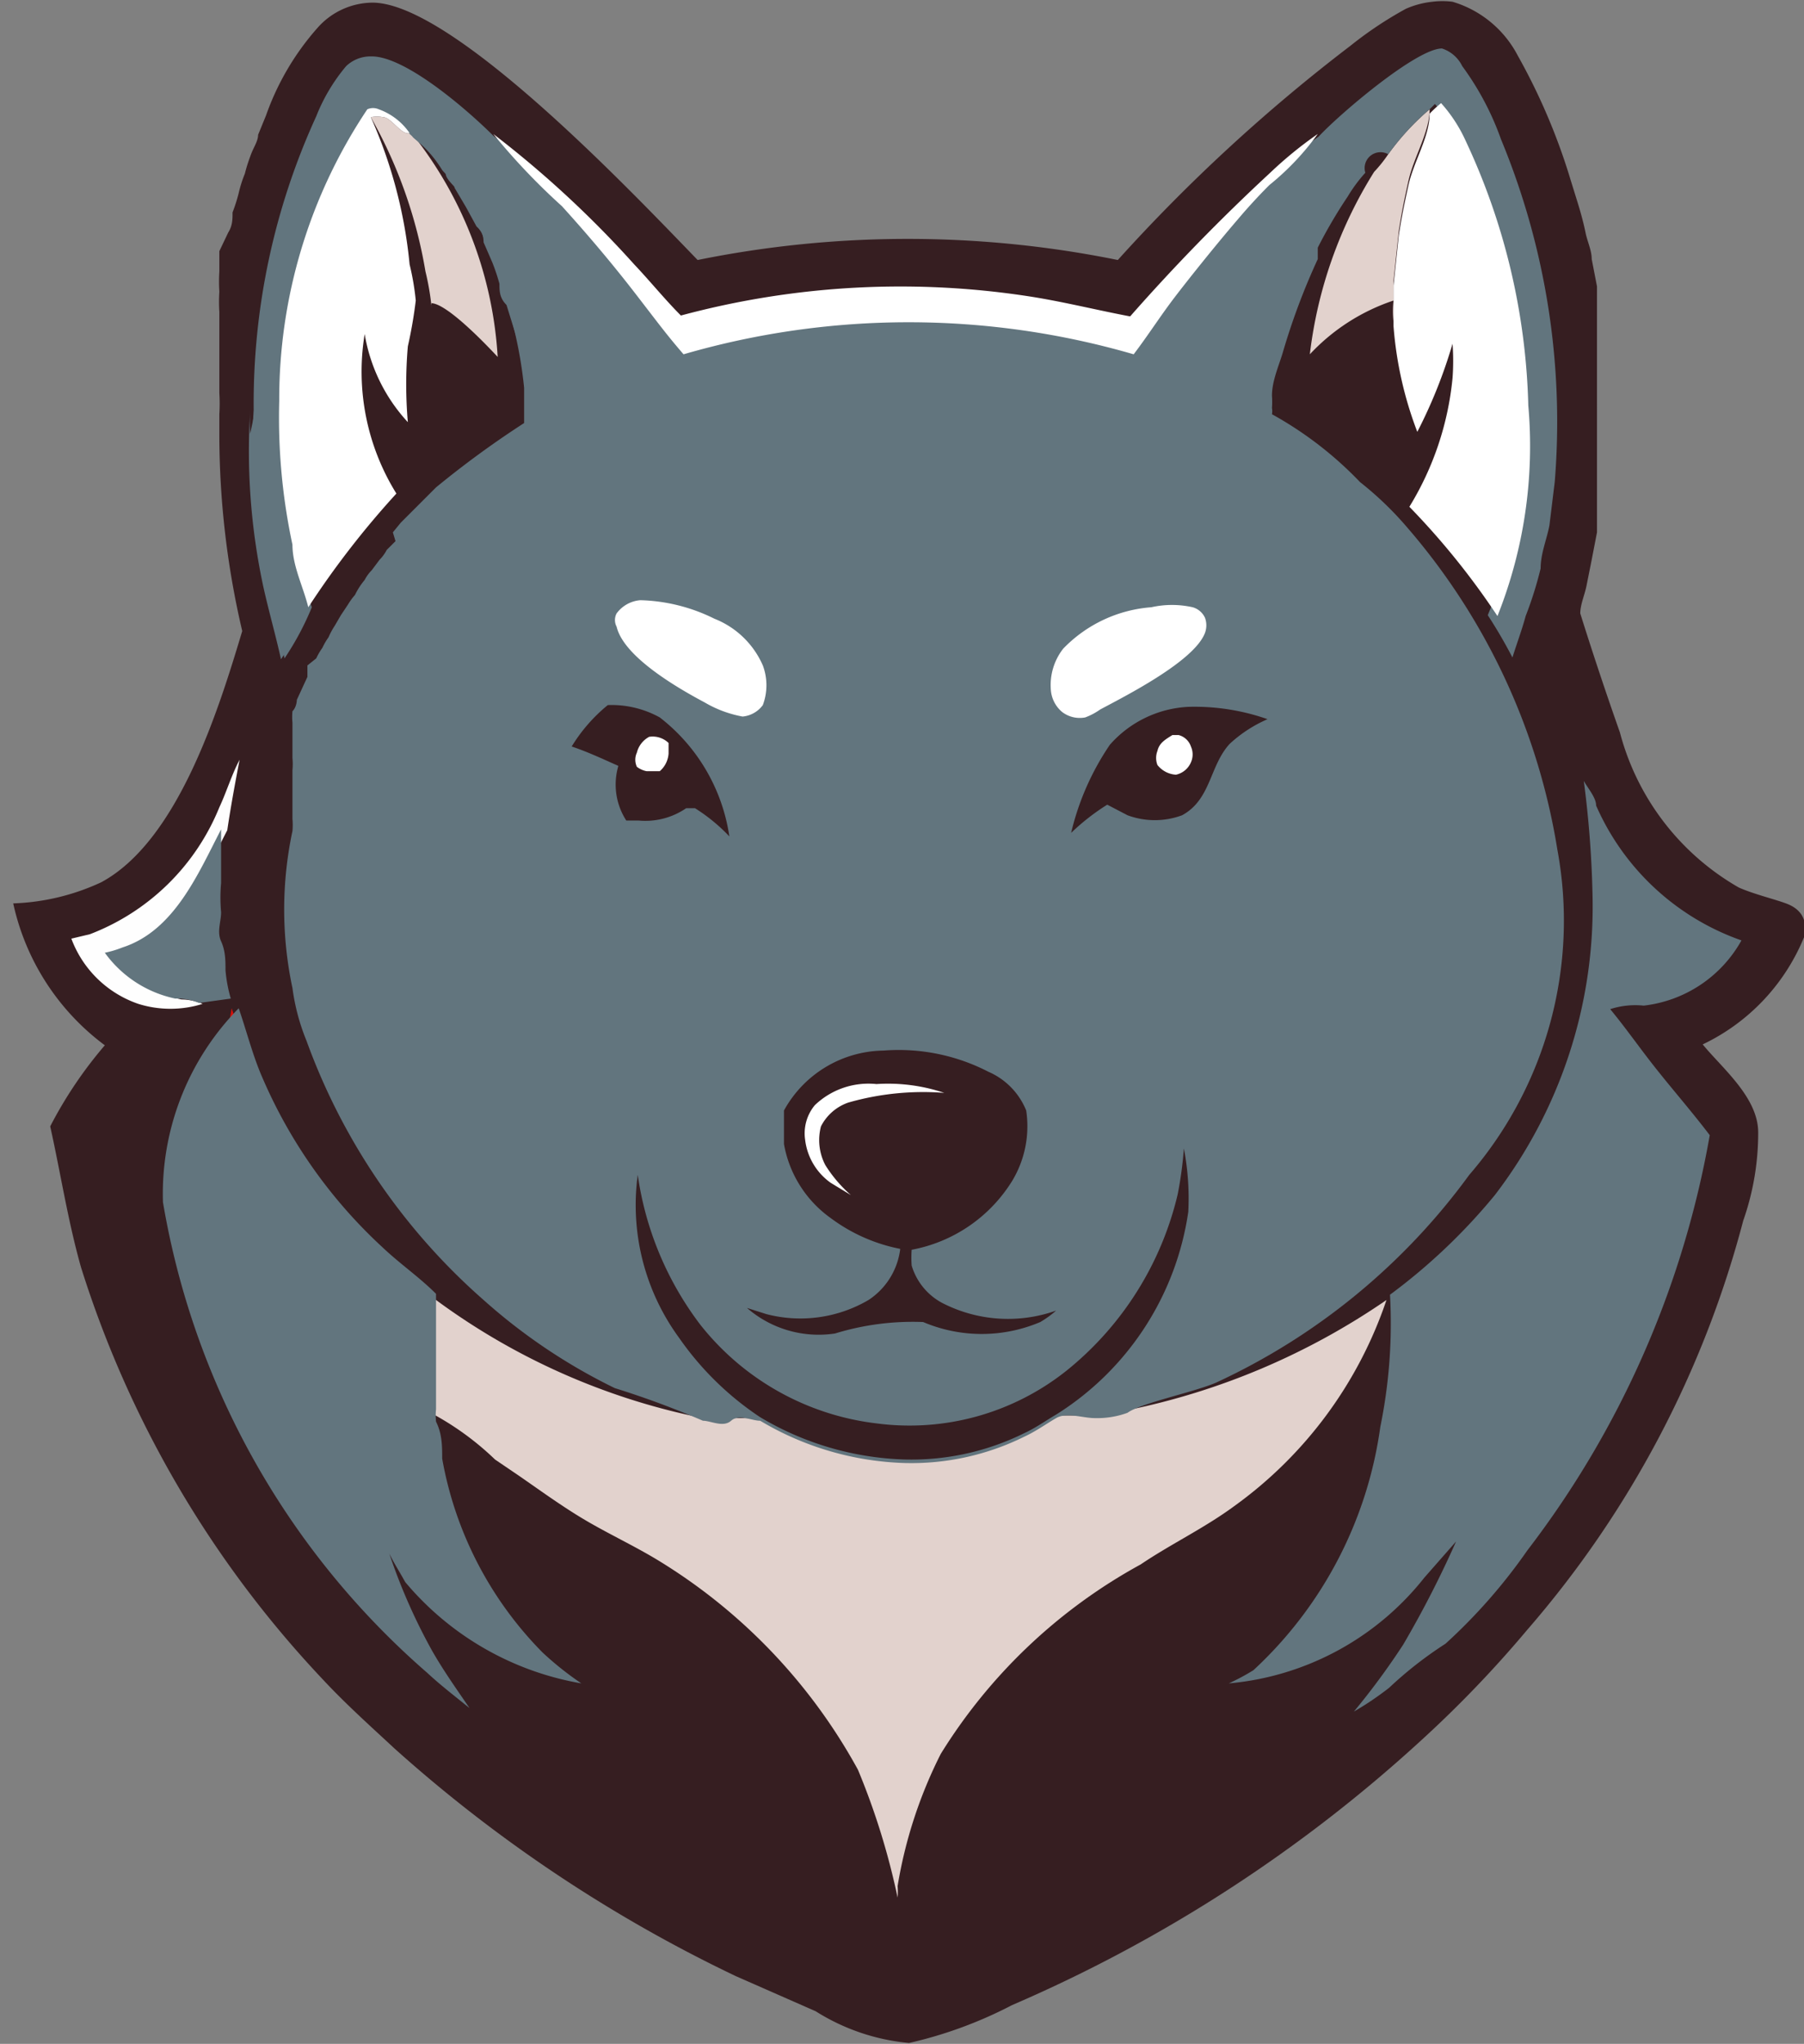 <svg id="Layer_1" data-name="Layer 1" xmlns="http://www.w3.org/2000/svg" viewBox="0 0 20.48 23.19"><rect x="0" y="0" width="20.48" height="23.19" fill="#808080" stroke="none"/><path d="M22,10.86l0-.1c0-.11-.07-.2-.19-.25s-.38-.11-.56-.19A2.87,2.87,0,0,1,19.9,8.56q-.24-.68-.45-1.35c0-.1.05-.21.07-.31l.06-.3.06-.31c0-.1,0-.21,0-.31l0-.31c0-.1,0-.21,0-.31s0-.21,0-.31V4.74c0-.11,0-.21,0-.32s0-.2,0-.31,0-.2,0-.31,0-.2,0-.3l-.06-.31c0-.1-.05-.2-.07-.3s-.05-.21-.08-.31l-.09-.29a7,7,0,0,0-.6-1.41A1.23,1.23,0,0,0,18,.27a.9.9,0,0,0-.23,0,1,1,0,0,0-.3.08,4.31,4.31,0,0,0-.63.42A19.4,19.4,0,0,0,14.2,3.2a12,12,0,0,0-4.77,0C8.75,2.5,6.68.3,5.75.28a.84.84,0,0,0-.63.28,3,3,0,0,0-.59,1l-.09.22c0,.07-.05.14-.08.22s-.05.14-.07.22a1.42,1.42,0,0,0-.07.22,1.87,1.87,0,0,1-.07.22c0,.08,0,.15-.05.23L4,3.1c0,.08,0,.15,0,.23a1.85,1.85,0,0,0,0,.23,1.85,1.85,0,0,0,0,.23l0,.23c0,.08,0,.15,0,.23s0,.16,0,.23,0,.16,0,.23a1.93,1.93,0,0,1,0,.24v.23a9.78,9.78,0,0,0,.26,2.23c-.27.9-.73,2.38-1.6,2.85a2.57,2.57,0,0,1-1,.24A2.73,2.73,0,0,0,2.7,12.11a4.79,4.79,0,0,0-.62.92c.12.54.2,1.07.35,1.6A12.07,12.07,0,0,0,5.17,19.3c.26.28.54.53.82.79a16.33,16.33,0,0,0,3.87,2.58l.91.4a2.39,2.39,0,0,0,1.06.36A4.85,4.85,0,0,0,13,23a16.57,16.57,0,0,0,4.64-3,13.07,13.07,0,0,0,1.21-1.26A11.55,11.55,0,0,0,21.3,14.1a3,3,0,0,0,.17-1c0-.4-.41-.73-.63-1A2.32,2.32,0,0,0,22,10.86Z" transform="translate(-1.51 -0.25)" style="fill:#361e21"/><path d="M2.32,10.9l.21-.05A2.58,2.58,0,0,0,4,9.41c.08-.17.14-.37.23-.54h0c-.05.26-.1.53-.14.8-.26.5-.53,1.15-1.12,1.34a1.17,1.17,0,0,1-.2.06,1.32,1.32,0,0,0,.8.52.64.64,0,0,1,.24.05,1.22,1.22,0,0,1-.73,0A1.24,1.24,0,0,1,2.32,10.9Z" transform="translate(-1.51 -0.25)" style="fill:#fefefe"/><path d="M17.11,2.2a1.56,1.56,0,0,0,.16-.2,2.85,2.85,0,0,1,.47-.51h0c0,.26-.18.54-.24.81s-.08.38-.11.57l-.06.57c0,.15,0,.3,0,.46a1,1,0,0,1,0-.24,2.29,2.29,0,0,0-.95.61A5,5,0,0,1,17.11,2.2Z" transform="translate(-1.51 -0.25)" style="fill:#e2d2cd"/><path d="M5.72,1.58a.33.33,0,0,1,.14,0c.09,0,.21.21.3.18l.07.06A4.49,4.49,0,0,1,7.16,4.3c-.13-.14-.57-.6-.75-.61h0a.13.13,0,0,0,0,.05,2.93,2.93,0,0,0-.07-.41A5.34,5.34,0,0,0,5.72,1.58Z" transform="translate(-1.51 -0.25)" style="fill:#e2d2cd"/><path d="M14.31,16.25a1,1,0,0,1-.37.06h0c-.14,0-.29,0-.44,0s-.23.15-.36.21a2.89,2.89,0,0,1-1.35.3,3.4,3.4,0,0,1-1.65-.48c-.1,0-.25,0-.33,0s-.23,0-.32,0a7.63,7.63,0,0,1-3.11-1.4c0,.23,0,.47,0,.71s0,.4,0,.6a.66.66,0,0,0,0,.14s0-.09,0-.12a3.24,3.24,0,0,1,.75.54l.28.19c.26.18.52.37.8.53s.56.29.83.46a6.35,6.35,0,0,1,2.21,2.34,8.12,8.12,0,0,1,.45,1.45.79.79,0,0,0,0-.13,5.18,5.18,0,0,1,.49-1.5A6.12,6.12,0,0,1,14.46,18c.34-.23.72-.41,1.06-.66A4.75,4.75,0,0,0,17.25,15,8,8,0,0,1,14.31,16.25Z" transform="translate(-1.51 -0.25)" style="fill:#e2d2cd"/><path d="M4.14,11.69c.09.26.16.54.27.79A5.65,5.65,0,0,0,5.77,14.4c.2.19.42.34.61.53,0,.23,0,.47,0,.71s0,.4,0,.6a7.1,7.1,0,0,1-1.34-1.39,5.21,5.21,0,0,1-.94-2.55A2.5,2.5,0,0,1,4.14,11.69Z" transform="translate(-1.51 -0.25)" style="fill:#d6110b"/><path d="M18.19,13.58a4.41,4.41,0,0,0,1-3.69,7.37,7.37,0,0,0-1.7-3.65,3.78,3.78,0,0,0-.54-.52,4.17,4.17,0,0,0-1-.77h0a.19.19,0,0,0,0-.07,1,1,0,0,0,0-.14c0-.16.07-.32.12-.48a7.6,7.6,0,0,1,.4-1.07l0-.08,0-.05a5.51,5.51,0,0,1,.34-.58,1.71,1.71,0,0,1,.2-.27s0,0,0,0h0l0,0,0,0h0A.18.18,0,0,1,17.27,2a2.85,2.85,0,0,1,.47-.51l0,0h0l.06-.06a1.67,1.67,0,0,1,.28.43,7.49,7.49,0,0,1,.71,3.05,5.21,5.21,0,0,1-.39,2.32,5.5,5.5,0,0,1,.28.48c.05-.16.11-.32.15-.47A4.21,4.21,0,0,0,19,6.7c0-.17.07-.33.1-.49l.06-.49a8.37,8.37,0,0,0-.61-3.89A3.21,3.21,0,0,0,18.11,1,.39.39,0,0,0,17.88.8c-.29,0-1.17.75-1.4,1a4.51,4.51,0,0,0-.54.44,22.22,22.22,0,0,0-1.6,1.62c-.37-.07-.73-.16-1.1-.22a9.59,9.59,0,0,0-4,.21c-.18-.18-.35-.39-.53-.58a11.8,11.8,0,0,0-1.6-1.48c-.28-.28-1-.91-1.39-.9A.4.4,0,0,0,5.44,1a2.05,2.05,0,0,0-.34.57,7.82,7.82,0,0,0-.71,3.33,7.32,7.32,0,0,0,.15,2c.06.27.14.55.2.82a3.23,3.23,0,0,0,.31-.58C5,7,4.92,6.72,4.87,6.48a6.88,6.88,0,0,1-.15-1.63,5.91,5.91,0,0,1,1-3.31.16.16,0,0,1,.13,0,.72.72,0,0,1,.35.27l.07.06a1.46,1.46,0,0,1,.3.35c0,.06.09.13.14.2l.13.22.12.22C7,2.89,7,3,7,3s.07.16.1.23a2.25,2.25,0,0,1,.08.24c0,.08,0,.16.08.24L7.35,4a4.9,4.9,0,0,1,.11.65c0,.13,0,.27,0,.4a10.91,10.91,0,0,0-1,.73l-.1.1-.1.1-.1.1-.1.1-.09.11L6,6.39l-.1.1a.44.44,0,0,1-.08.11l-.09.12a.44.44,0,0,0-.08.11A.83.83,0,0,0,5.54,7a.76.76,0,0,0-.08.11l-.08.12-.07.12a.83.83,0,0,0-.07.13.75.75,0,0,0-.07.12.75.75,0,0,0-.07.12L5,7.8,5,7.93l-.06.13-.06.13s0,.08-.05.13a.69.69,0,0,0,0,.13s0,.09,0,.13,0,.09,0,.14,0,.09,0,.13a.74.74,0,0,1,0,.14l0,.13c0,.05,0,.1,0,.14l0,.14,0,.14a.78.78,0,0,1,0,.14,4.27,4.27,0,0,0,0,1.78h0a2.41,2.41,0,0,0,.16.6A7.15,7.15,0,0,0,7,15,6.5,6.5,0,0,0,8.49,16a10.19,10.19,0,0,1,1,.37c.09,0,.23.08.32,0s.23,0,.33,0a3.4,3.4,0,0,0,1.65.48,2.89,2.89,0,0,0,1.35-.3c.13-.06.24-.14.36-.21s.3,0,.44,0h0a1,1,0,0,0,.37-.06c.15-.11.74-.23,1-.34A7.39,7.39,0,0,0,18.19,13.58ZM5.9,7,6,6.81Zm.51-.72.24-.29Zm.69-.74.05,0ZM7.6,5V5Zm0,0h0Z" transform="translate(-1.51 -0.25)" style="fill:#62757e"/><path d="M20.17,11.66a1.46,1.46,0,0,0,1.11-.74,2.82,2.82,0,0,1-1.65-1.53c0-.09-.09-.19-.14-.28a11.73,11.73,0,0,1,.1,1.33,5.38,5.38,0,0,1-1.11,3.37,6.68,6.68,0,0,1-1.19,1.13,5.84,5.84,0,0,1-.11,1.5,4.62,4.62,0,0,1-1.44,2.76,2.49,2.49,0,0,1-.28.15,3.19,3.19,0,0,0,2.22-1.2l.36-.41a11.7,11.7,0,0,1-.6,1.17,8.26,8.26,0,0,1-.56.76,3.51,3.51,0,0,0,.4-.27,4.41,4.41,0,0,1,.64-.5,6.26,6.26,0,0,0,.93-1.06,10.8,10.8,0,0,0,2.07-4.71c-.19-.25-.39-.48-.59-.73s-.35-.47-.54-.7v0A.92.92,0,0,1,20.17,11.66Z" transform="translate(-1.51 -0.25)" style="fill:#62757e"/><path d="M3.77,11.63l.36-.05a1.65,1.65,0,0,1-.06-.32c0-.11,0-.22-.05-.33s0-.22,0-.33a1.82,1.82,0,0,1,0-.33c0-.2,0-.41,0-.61-.26.5-.53,1.15-1.12,1.34a1.17,1.17,0,0,1-.2.06,1.32,1.32,0,0,0,.8.52A.64.64,0,0,1,3.77,11.63Z" transform="translate(-1.51 -0.25)" style="fill:#62757e"/><path d="M6.11,18.2a3.35,3.35,0,0,0,2,1.15A3.58,3.58,0,0,1,7.67,19,4.16,4.16,0,0,1,6.53,16.8c0-.14,0-.28-.07-.42a.66.66,0,0,1,0-.14c0-.2,0-.41,0-.6s0-.48,0-.71c-.19-.19-.41-.34-.61-.53a5.65,5.65,0,0,1-1.36-1.92c-.11-.25-.18-.53-.27-.79a3,3,0,0,0-.86,2.2,9.07,9.07,0,0,0,3,5.34c.15.14.32.27.48.4-.15-.22-.3-.43-.43-.66a6.55,6.55,0,0,1-.54-1.28h0C5.89,17.85,6,18,6.11,18.2Z" transform="translate(-1.51 -0.25)" style="fill:#62757e"/><path d="M8.41,8.25A1.13,1.13,0,0,1,9,8.39a2.09,2.09,0,0,1,.79,1.35,2,2,0,0,0-.39-.32s-.06,0-.1,0a.82.82,0,0,1-.54.14H8.62l0,0h0l0,0,0,0,0,0,0,0,0,0,0,0,0,0,0,0,0,0a.75.75,0,0,1-.09-.62c-.18-.08-.35-.16-.53-.22A1.85,1.85,0,0,1,8.41,8.25Z" transform="translate(-1.51 -0.25)" style="fill:#361e21"/><path d="M15,8.27a2.5,2.5,0,0,1,.9.14,1.52,1.52,0,0,0-.43.28c-.23.25-.21.63-.54.81a.89.89,0,0,1-.62,0l-.23-.12a2.51,2.51,0,0,0-.41.32,3,3,0,0,1,.44-1A1.27,1.27,0,0,1,15,8.27Z" transform="translate(-1.51 -0.25)" style="fill:#361e21"/><path d="M5.7,1.38a1.46,1.46,0,0,1,.94.69,6.19,6.19,0,0,1,1.2,2.75A.7.7,0,0,0,7.61,5L7.5,5c0-.13,0-.27,0-.4A4.9,4.9,0,0,0,7.35,4l-.06-.24c0-.08,0-.16-.08-.24a2.25,2.25,0,0,0-.08-.24c0-.07-.07-.15-.1-.23S7,2.89,6.92,2.82L6.8,2.6l-.13-.22c0-.07-.09-.14-.14-.2a1.46,1.46,0,0,0-.3-.35l-.07-.06a.72.72,0,0,0-.35-.27.16.16,0,0,0-.13,0,5.91,5.91,0,0,0-1,3.31,6.88,6.88,0,0,0,.15,1.63c0,.24.12.47.18.71a3.23,3.23,0,0,1-.31.58c-.06-.27-.14-.55-.2-.82a7.32,7.32,0,0,1-.15-2,2.26,2.26,0,0,0,0,.26c.08-.35.12-.71.19-1.06.13-.57.59-2.41,1.08-2.72Z" transform="translate(-1.51 -0.25)" style="fill:#62757e"/><polygon points="10.31 4.24 10.31 4.24 10.32 4.24 10.31 4.24" style="fill:#fefefe"/><path d="M8.75,13.58a3.66,3.66,0,0,0,.71,1.7,3,3,0,0,0,2,1.12,2.86,2.86,0,0,0,2.16-.6,3.64,3.64,0,0,0,1.26-2,4.34,4.34,0,0,0,.07-.52h0l0,0A3,3,0,0,1,15,14,3.27,3.27,0,0,1,13.5,16.3c-.12.07-.23.15-.36.21a2.89,2.89,0,0,1-1.35.3,3.4,3.4,0,0,1-1.65-.48,3.43,3.43,0,0,1-.92-.9A2.55,2.55,0,0,1,8.75,13.58Z" transform="translate(-1.51 -0.25)" style="fill:#361e21"/><path d="M11.54,12.17a2.22,2.22,0,0,1,1.19.24.81.81,0,0,1,.43.44,1.2,1.2,0,0,1-.16.8,1.71,1.71,0,0,1-1.14.78,1.1,1.1,0,0,0,0,.18.71.71,0,0,0,.34.42,1.63,1.63,0,0,0,1.3.09,1.18,1.18,0,0,1-.18.13,1.7,1.7,0,0,1-1.33,0,3,3,0,0,0-1,.13,1.24,1.24,0,0,1-1-.29l.22.07A1.53,1.53,0,0,0,11.37,15a.81.81,0,0,0,.36-.58,1.94,1.94,0,0,1-.79-.35,1.31,1.31,0,0,1-.53-.84v-.38l0,0v0l0,0,0,0,0,0,0,0,0,0A1.31,1.31,0,0,1,11.54,12.17Z" transform="translate(-1.51 -0.25)" style="fill:#361e21"/><path d="M14.34,3.84c-.37-.07-.73-.16-1.1-.22a9.59,9.59,0,0,0-4,.21c-.18-.18-.35-.39-.53-.58a11.8,11.8,0,0,0-1.6-1.48,7.42,7.42,0,0,0,.78.82c.29.32.57.65.84,1s.35.46.54.68a9.16,9.16,0,0,1,5.11,0c.16-.21.3-.43.46-.64s.48-.61.73-.9c.11-.13.23-.26.35-.38a3,3,0,0,0,.55-.58,4.51,4.51,0,0,0-.54.44A22.22,22.22,0,0,0,14.34,3.84Z" transform="translate(-1.51 -0.25)" style="fill:#fff"/><path d="M5.72,1.58a.33.33,0,0,1,.14,0c.09,0,.21.21.3.18a.72.72,0,0,0-.35-.27.16.16,0,0,0-.13,0,5.91,5.91,0,0,0-1,3.31,6.88,6.88,0,0,0,.15,1.63c0,.24.12.47.18.71a10,10,0,0,1,1-1.29,2.62,2.62,0,0,1-.36-1.81,1.94,1.94,0,0,0,.49,1,5,5,0,0,1,0-.86,5.16,5.16,0,0,0,.09-.52,2.93,2.93,0,0,0-.07-.41A5.34,5.34,0,0,0,5.72,1.58Z" transform="translate(-1.51 -0.25)" style="fill:#fff"/><path d="M18.86,4.85a7.49,7.49,0,0,0-.71-3,1.67,1.67,0,0,0-.28-.43,1.42,1.42,0,0,0-.13.12h0c0,.26-.18.54-.24.81s-.08.38-.11.57l-.06.57c0,.15,0,.3,0,.46a4.25,4.25,0,0,0,.27,1.2,5.63,5.63,0,0,0,.4-1,2.61,2.61,0,0,1,0,.39,3.42,3.42,0,0,1-.49,1.46,8.55,8.55,0,0,1,1,1.24A5.21,5.21,0,0,0,18.86,4.85Z" transform="translate(-1.51 -0.25)" style="fill:#fff"/><path d="M9.1,8.74V8.68h0l0,0a.26.26,0,0,0-.22-.07h0a.28.28,0,0,0-.14.18.19.19,0,0,0,0,.16A.26.26,0,0,0,8.85,9H9A.29.29,0,0,0,9.1,8.8V8.74Z" transform="translate(-1.51 -0.25)" style="fill:#fff"/><path d="M14.89,8.59h-.07c-.08.05-.15.09-.17.18a.22.22,0,0,0,0,.16.29.29,0,0,0,.21.11.24.24,0,0,0,.17-.14.22.22,0,0,0,0-.18A.2.2,0,0,0,14.89,8.59Z" transform="translate(-1.51 -0.25)" style="fill:#fff"/><path d="M9.62,7.27a2,2,0,0,0-.84-.21.37.37,0,0,0-.27.15.16.16,0,0,0,0,.15c.08.34.68.69,1,.86a1.31,1.31,0,0,0,.43.16.32.32,0,0,0,.23-.13.64.64,0,0,0,0-.45A1,1,0,0,0,9.62,7.27Z" transform="translate(-1.51 -0.25)" style="fill:#fff"/><path d="M15.05,7.14a1.07,1.07,0,0,0-.47,0,1.55,1.55,0,0,0-1,.47.67.67,0,0,0-.14.47.36.36,0,0,0,.13.25.33.33,0,0,0,.26.06A.74.74,0,0,0,14,8.3c.3-.16,1.07-.55,1.19-.87a.25.25,0,0,0,0-.17A.22.22,0,0,0,15.05,7.14Z" transform="translate(-1.51 -0.25)" style="fill:#fff"/><path d="M11.46,12.55a.88.88,0,0,0-.7.24.5.5,0,0,0-.11.39.7.7,0,0,0,.29.49l.23.14a1.54,1.54,0,0,1-.29-.34.61.61,0,0,1-.05-.44.55.55,0,0,1,.31-.27,3.09,3.09,0,0,1,1.09-.11A2,2,0,0,0,11.46,12.55Z" transform="translate(-1.51 -0.25)" style="fill:#fff"/></svg>